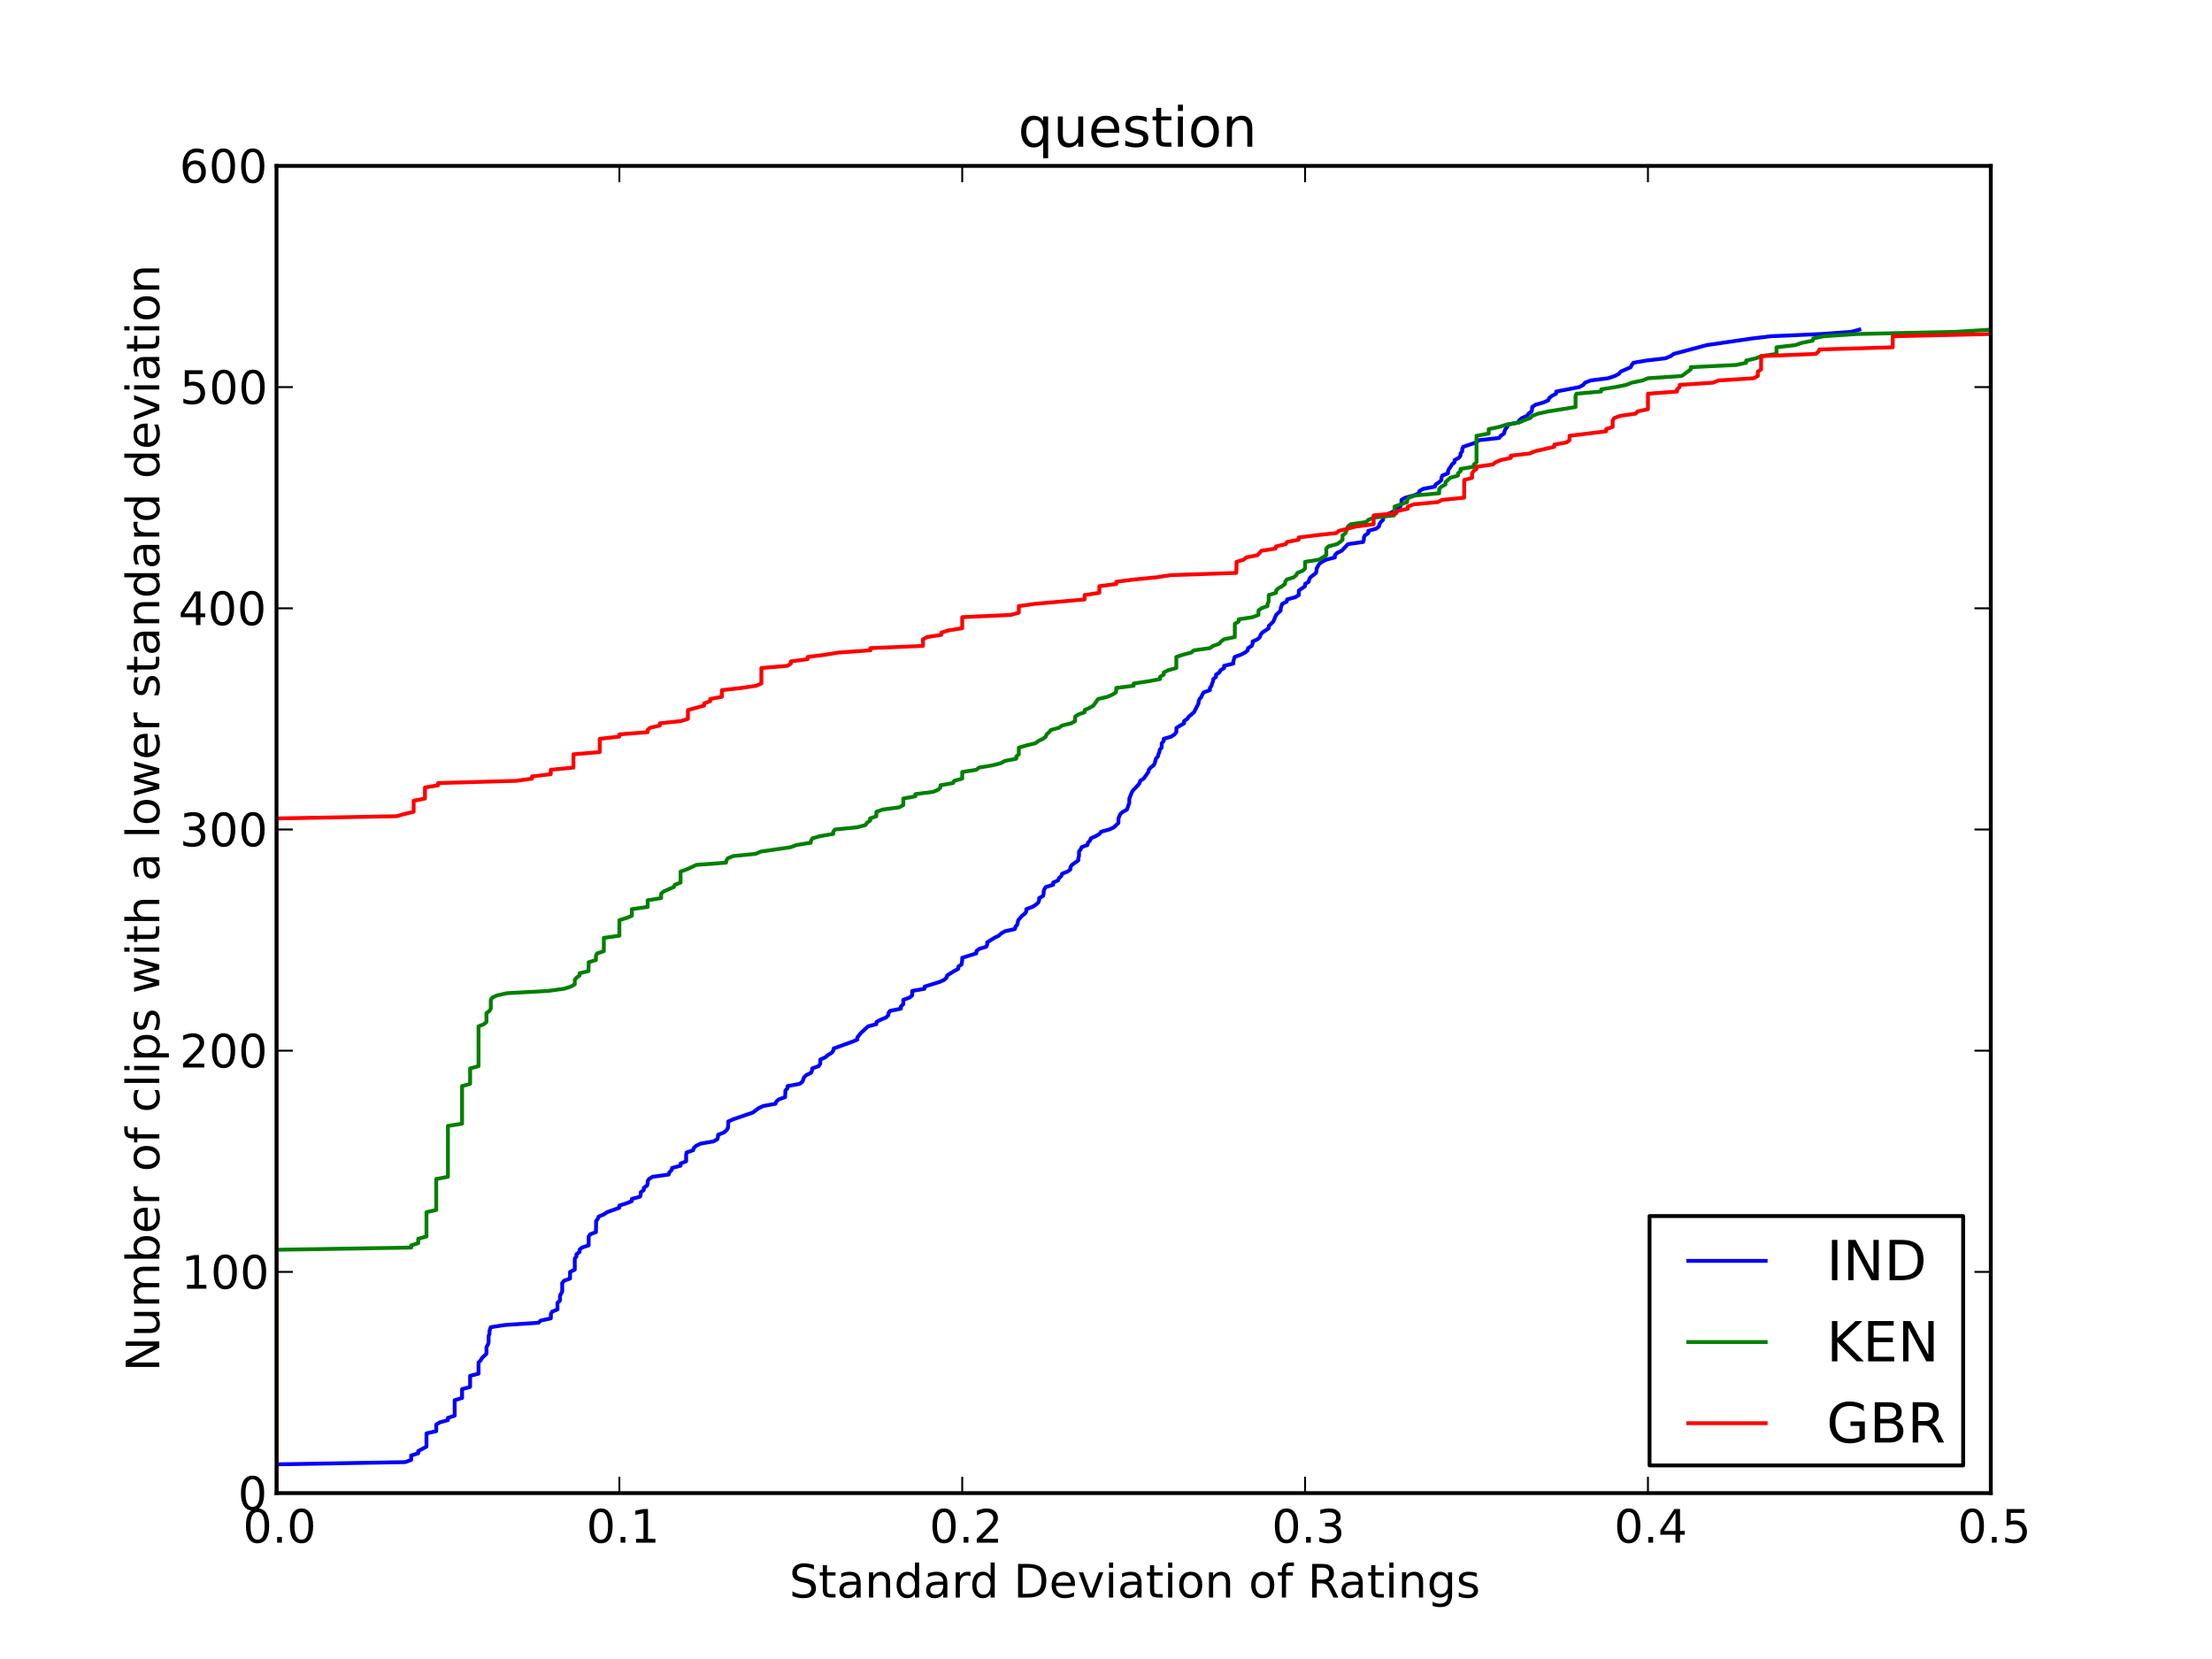 <?xml version="1.0" encoding="utf-8" standalone="no"?>
<!DOCTYPE svg PUBLIC "-//W3C//DTD SVG 1.1//EN"
  "http://www.w3.org/Graphics/SVG/1.1/DTD/svg11.dtd">
<!-- Created with matplotlib (http://matplotlib.sourceforge.net/) -->
<svg height="432pt" version="1.1" viewBox="0 0 576 432" width="576pt" xmlns="http://www.w3.org/2000/svg" xmlns:xlink="http://www.w3.org/1999/xlink">
 <defs>
  <style type="text/css">
*{stroke-linecap:square;stroke-linejoin:round;}
  </style>
 </defs>
 <g id="figure_1">
  <g id="patch_1">
   <path d="
M0 432
L576 432
L576 0
L0 0
z
" style="fill:#ffffff;"/>
  </g>
  <g id="axes_1">
   <g id="patch_2">
    <path d="
M72 388.8
L518.4 388.8
L518.4 43.2
L72 43.2
z
" style="fill:#ffffff;"/>
   </g>
   <g id="line2d_1">
    <path clip-path="url(#p7ff5b81e1d)" d="
M72 388.8
L72 381.312
L105.48 380.736
L107.072 380.16
L107.072 379.008
L108.908 378.432
L108.908 377.856
L111.052 376.704
L111.052 373.248
L113.591 372.672
L113.591 370.944
L114.544 370.368
L116.64 369.792
L116.64 369.216
L118.397 368.64
L118.397 364.608
L120.324 364.032
L120.324 361.728
L122.416 361.152
L122.416 358.272
L124.609 357.696
L124.609 354.816
L125.153 354.24
L125.474 353.664
L126.673 352.512
L126.673 350.784
L127.02 350.208
L127.228 349.632
L127.228 347.904
L127.454 347.328
L127.454 346.752
L127.569 346.176
L127.8 345.6
L131.476 345.024
L140.189 344.448
L140.81 343.872
L143.435 343.296
L143.459 342.144
L143.739 341.568
L145.16 340.992
L145.16 339.264
L145.816 338.688
L145.816 337.536
L146.027 336.96
L146.4 336.384
L146.4 334.08
L146.864 333.504
L148.439 332.928
L148.439 331.2
L149.67 330.624
L149.67 327.744
L150.104 327.168
L150.104 326.592
L150.913 326.016
L150.913 325.44
L151.537 324.864
L153.293 324.288
L153.293 321.984
L153.683 321.408
L155.182 320.832
L155.231 317.952
L155.662 317.376
L155.893 316.8
L157.236 316.224
L158.087 315.648
L161.28 314.496
L161.28 313.92
L163.121 313.344
L164.534 312.768
L164.534 312.192
L166.678 311.616
L166.842 311.04
L166.842 310.464
L167.636 309.888
L167.636 309.312
L168.487 308.736
L168.648 308.16
L168.648 307.584
L169.006 307.008
L169.934 306.432
L174.123 305.856
L174.283 305.28
L174.89 304.704
L175.015 304.128
L177.217 303.552
L177.217 302.976
L178.669 302.4
L178.669 300.672
L178.784 300.096
L180.498 299.52
L180.665 298.944
L181.27 298.368
L182.455 297.792
L185.81 297.216
L186.8 296.64
L186.966 296.064
L186.993 295.488
L188.487 294.912
L189.156 294.336
L189.545 293.76
L189.637 292.608
L189.637 292.032
L190.937 291.456
L195.99 289.728
L197.534 288.576
L198.75 288
L201.925 287.424
L202.147 286.848
L202.813 286.272
L204.437 285.696
L204.505 284.544
L204.518 283.968
L205.056 283.392
L205.091 282.816
L208.225 282.24
L208.962 281.664
L209.377 280.512
L209.991 279.936
L211.19 279.36
L211.453 278.784
L211.498 278.208
L213.164 277.632
L213.577 277.056
L213.605 275.904
L214.918 275.328
L215.54 274.752
L216.564 274.176
L216.973 273.6
L217.08 273.024
L221.83 271.296
L223.247 270.72
L223.247 270.144
L224.177 268.992
L225.425 267.84
L226.045 267.264
L228.207 266.688
L228.24 266.112
L229.338 265.536
L230.698 264.96
L231.311 264.384
L231.349 263.808
L231.771 263.232
L234.586 262.656
L234.586 262.08
L235.214 261.504
L235.214 260.352
L236.844 259.776
L237.53 259.2
L237.53 258.048
L240.723 257.472
L240.783 256.896
L244.529 255.744
L245.848 255.168
L246.483 254.592
L246.623 254.016
L248.455 252.864
L249.532 252.288
L249.532 251.712
L250.405 251.136
L250.56 249.984
L250.56 249.408
L254.242 248.256
L254.242 247.68
L254.953 247.104
L256.834 246.528
L257.068 245.952
L257.068 245.376
L258.928 244.224
L260.079 243.648
L260.712 243.072
L261.684 242.496
L264.291 241.92
L264.4 241.344
L264.894 240.768
L265.154 239.616
L266.117 238.464
L266.901 237.888
L267.259 237.312
L267.259 236.736
L268.844 236.16
L269.721 235.584
L270.384 235.008
L270.594 234.432
L270.594 233.856
L271.636 233.28
L271.763 232.704
L271.763 232.128
L271.948 231.552
L272.328 230.976
L274.238 230.4
L274.238 229.824
L275.512 229.248
L275.753 228.672
L276.389 228.096
L276.566 227.52
L278.031 226.944
L278.749 226.368
L278.749 225.792
L279.121 225.216
L280.784 224.064
L280.784 223.488
L280.969 222.912
L280.969 221.76
L281.4 221.184
L281.644 220.608
L283.164 220.032
L283.298 219.456
L283.843 218.88
L284.04 218.304
L285.338 217.728
L286.304 217.152
L286.739 216.576
L288.846 216
L290.068 215.424
L291.241 214.272
L291.241 213.12
L291.729 211.968
L292.416 211.392
L293.449 210.816
L294.058 209.088
L294.081 207.936
L294.764 206.208
L295.2 205.632
L296.313 204.48
L296.745 203.904
L296.902 203.328
L297.812 202.752
L299.031 201.024
L299.151 200.448
L299.62 199.872
L300.371 199.296
L300.712 198.72
L300.984 197.568
L301.516 196.992
L301.646 196.416
L301.901 195.84
L301.964 195.264
L302.483 194.688
L302.516 193.536
L303.034 192.96
L303.034 192.384
L305.011 191.808
L305.842 191.232
L306.311 190.656
L306.353 189.504
L308.328 188.352
L308.328 187.776
L309.148 187.2
L309.543 186.624
L310.921 185.472
L312.085 183.168
L312.139 182.592
L312.369 182.016
L312.864 181.44
L313.084 180.864
L313.441 180.288
L315.068 179.712
L315.068 179.136
L315.482 178.56
L315.621 177.984
L315.879 177.408
L315.937 176.832
L316.645 176.256
L316.645 175.68
L317.52 175.104
L317.804 174.528
L318.757 173.952
L318.757 173.376
L321.155 172.8
L321.155 172.224
L321.505 171.072
L323.081 170.496
L324.212 169.92
L324.911 169.344
L324.987 168.768
L325.938 168.192
L326.181 167.616
L326.181 167.04
L327.456 166.464
L328.08 165.888
L328.248 165.312
L328.68 164.736
L330.395 163.584
L330.395 163.008
L331.575 161.856
L332.294 160.128
L333.487 158.976
L333.487 158.4
L333.872 157.248
L335.044 156.672
L335.149 156.096
L337.27 155.52
L338.208 154.944
L338.208 153.792
L339.84 152.64
L339.84 152.064
L340.792 151.488
L340.897 150.912
L341.233 150.336
L342.677 149.184
L342.82 148.608
L342.846 148.032
L343.497 146.88
L344.236 146.304
L345.363 145.728
L347.604 145.152
L347.604 144.576
L348.138 144
L349.372 143.424
L351 141.696
L354.984 141.12
L355.154 140.544
L355.154 139.968
L355.429 139.392
L356.302 138.816
L356.302 138.24
L358.343 137.664
L359.081 137.088
L359.193 136.512
L359.553 135.936
L360.15 135.36
L360.15 134.784
L360.683 134.208
L363.136 133.056
L363.802 132.48
L364.64 131.904
L364.913 131.328
L364.937 130.176
L365.945 129.6
L368.108 129.024
L369.523 128.448
L369.6 127.872
L370.621 127.296
L373.641 126.72
L373.848 126.144
L374.75 125.568
L375.334 124.992
L375.334 124.416
L375.585 123.84
L377.039 123.264
L377.063 122.688
L377.311 122.112
L377.755 121.536
L378.053 120.96
L378.759 120.384
L378.759 119.808
L379.862 119.232
L380.32 118.656
L380.32 118.08
L380.758 117.504
L380.758 116.928
L381.006 116.352
L384.415 115.2
L385.074 114.624
L390.381 114.048
L390.793 113.472
L391.653 112.896
L391.769 112.32
L392.006 111.744
L392.487 111.168
L392.506 110.592
L395.352 110.016
L395.605 109.44
L396.302 108.864
L397.665 108.288
L398.016 107.712
L398.826 107.136
L398.958 106.56
L398.958 105.984
L399.81 105.408
L401.822 104.832
L403.164 104.256
L403.392 103.68
L404.076 103.104
L405.189 102.528
L405.246 101.952
L411.235 100.8
L412.28 100.224
L412.742 99.648
L414.189 99.072
L418.731 98.496
L420.471 97.92
L421.571 97.344
L422.017 96.768
L424.634 95.616
L424.91 95.04
L425.328 94.464
L428.649 93.888
L433.625 93.312
L435.058 92.736
L435.825 92.16
L444.465 89.856
L456.322 88.128
L461.162 87.552
L474.38 86.976
L482.107 86.4
L484.165 85.824
L484.165 85.824" style="fill:none;stroke:#0000ff;"/>
   </g>
   <g id="line2d_2">
    <path clip-path="url(#p7ff5b81e1d)" d="
M72 388.8
L72 325.44
L107.072 324.864
L107.072 324.288
L108.908 323.712
L108.908 322.56
L111.052 321.984
L111.052 315.648
L113.591 315.072
L113.591 307.008
L116.64 306.432
L116.64 293.184
L120.324 292.608
L120.324 282.816
L122.416 282.24
L122.416 278.208
L124.609 277.632
L124.609 267.264
L126.028 266.688
L126.673 266.112
L126.673 263.808
L127.454 263.232
L127.8 262.656
L127.8 260.352
L128.185 259.776
L129.411 259.2
L132.051 258.624
L142.582 258.048
L146.864 257.472
L148.69 256.896
L149.67 256.32
L149.67 255.168
L150.104 254.592
L150.913 254.016
L150.913 253.44
L153.239 252.864
L153.293 251.136
L153.293 250.56
L155.182 249.984
L155.182 248.832
L155.514 248.256
L157.236 247.68
L157.236 244.224
L161.28 243.648
L161.28 239.616
L163.121 239.04
L164.534 238.464
L164.534 236.736
L168.648 236.16
L168.648 234.432
L172.164 233.856
L172.164 232.704
L172.831 232.128
L175.456 230.976
L175.715 230.4
L177.217 229.824
L177.217 226.944
L178.862 226.368
L181.345 225.216
L189.051 224.64
L189.156 224.064
L189.545 223.488
L190.937 222.912
L196.773 222.336
L198.051 221.76
L205.92 220.608
L207.41 220.032
L211.107 219.456
L211.19 218.88
L211.569 218.304
L213.577 217.728
L216.973 217.152
L216.973 216.576
L217.432 216
L223.247 215.424
L225.38 214.848
L225.724 214.272
L226.572 213.696
L226.572 213.12
L228.207 212.544
L228.207 211.392
L229.826 210.816
L234.084 210.24
L235.214 209.664
L235.214 207.936
L238.363 207.36
L238.363 206.784
L242.998 206.208
L244.316 205.632
L244.89 205.056
L244.89 204.48
L248.179 203.904
L248.455 203.328
L250.56 202.752
L250.56 201.024
L254.242 200.448
L254.953 199.872
L258.436 199.296
L260.638 198.72
L261.684 198.144
L264.638 197.568
L264.638 196.992
L265.297 196.416
L265.297 194.688
L267.259 194.112
L269.623 193.536
L270.384 192.96
L271.592 192.384
L272.328 191.808
L272.519 191.232
L273.19 190.656
L273.663 190.08
L275.753 189.504
L276.566 188.928
L278.912 188.352
L279.954 187.776
L279.954 186.624
L280.784 186.048
L282.435 185.472
L282.435 184.896
L283.746 184.32
L284.718 183.744
L285.95 182.016
L288.4 181.44
L289.707 180.864
L290.597 180.288
L290.69 179.136
L295.2 178.56
L295.2 177.984
L299.042 177.408
L302.069 176.832
L302.069 176.256
L303.034 175.68
L303.034 175.104
L304.195 174.528
L306.311 173.952
L306.311 171.072
L308.008 170.496
L310.196 169.92
L310.869 169.344
L315.083 168.768
L315.879 168.192
L317.507 167.616
L317.954 167.04
L318.757 166.464
L321.545 165.888
L321.545 162.432
L322.541 161.856
L322.541 161.28
L326.181 160.704
L327.708 160.128
L327.708 158.976
L328.452 158.4
L330.058 157.824
L330.058 157.248
L330.358 156.672
L330.373 154.944
L332.294 154.368
L332.294 153.792
L332.825 153.216
L333.872 152.64
L334.609 152.064
L334.675 151.488
L335.044 150.912
L336.863 150.336
L337.553 149.76
L337.821 149.184
L339.244 148.608
L339.84 148.032
L339.84 146.304
L343.497 145.728
L345.363 144.576
L345.363 142.848
L345.925 142.272
L348.138 141.696
L348.984 141.12
L349.601 140.544
L349.601 139.392
L350.379 138.816
L351 137.088
L351.708 136.512
L355.75 135.936
L356.302 135.36
L357.739 134.784
L363.017 134.208
L363.136 133.632
L363.136 131.904
L366.421 130.752
L366.421 130.176
L366.835 129.6
L368.483 129.024
L374.763 128.448
L374.763 127.296
L375.334 126.72
L376.404 126.144
L376.404 125.568
L377.629 124.416
L379.66 123.84
L379.66 123.264
L380.32 122.688
L380.32 122.112
L383.793 121.536
L383.793 120.96
L384.48 120.384
L384.48 113.472
L387.652 112.896
L387.652 111.744
L390.381 111.168
L392.21 110.592
L395.605 110.016
L396.835 109.44
L398.513 108.864
L398.958 108.288
L400.542 107.712
L403.164 107.136
L410.27 105.984
L410.27 103.104
L410.5 102.528
L416.897 101.952
L416.979 101.376
L420.65 100.8
L423.467 100.224
L424.91 99.648
L427.722 99.072
L429.12 98.496
L437.905 97.92
L440.261 96.192
L440.261 95.616
L452.096 95.04
L454.708 94.464
L454.708 93.888
L457.249 93.312
L458.594 92.736
L462.6 92.16
L462.6 90.432
L467.511 89.856
L469.187 89.28
L472.021 88.704
L472.163 88.128
L474.998 87.552
L483.56 86.976
L509.381 86.4
L518.4 85.824
L518.4 85.824" style="fill:none;stroke:#008000;"/>
   </g>
   <g id="line2d_3">
    <path clip-path="url(#p7ff5b81e1d)" d="
M72 388.8
L72 213.12
L103.241 212.544
L105.273 211.968
L107.712 211.392
L107.712 208.512
L110.659 207.936
L110.659 205.056
L114.087 204.48
L114.087 203.904
L134.483 203.328
L138.545 202.752
L138.545 202.176
L143.424 201.6
L143.424 200.448
L149.319 199.872
L149.319 196.416
L156.174 195.84
L156.174 192.384
L161.28 191.808
L161.28 191.232
L168.648 190.656
L168.648 190.08
L169.291 189.504
L171.818 188.928
L171.818 188.352
L177.26 187.776
L179.136 187.2
L179.136 184.896
L183.352 183.744
L183.352 183.168
L184.931 182.592
L184.931 182.016
L187.978 181.44
L187.978 179.712
L193.105 179.136
L196.966 178.56
L198.261 177.984
L198.261 173.952
L205.091 173.376
L205.92 172.8
L205.92 172.224
L210.312 171.648
L210.312 171.072
L214.848 170.496
L218.362 169.92
L226.637 169.344
L226.637 168.768
L240.348 168.192
L240.348 166.464
L241.397 165.888
L245.12 165.312
L245.12 164.736
L246.952 164.16
L250.56 163.584
L250.56 160.704
L263.137 160.128
L265.297 159.552
L265.297 157.824
L269.406 157.248
L282.435 156.096
L282.435 154.944
L286.272 154.368
L286.272 152.64
L290.69 152.064
L290.69 151.488
L295.2 150.912
L301.075 150.336
L304.909 149.76
L321.932 149.184
L321.984 147.456
L321.984 146.304
L323.877 145.728
L324.522 145.152
L327.464 144.576
L328.437 143.424
L332.137 142.848
L332.294 142.272
L334.833 141.696
L335.149 141.12
L338.182 140.544
L338.182 139.968
L342.616 139.392
L347.983 138.816
L348.624 138.24
L353.173 137.088
L357.696 136.512
L357.696 134.208
L363.587 133.632
L363.872 133.056
L366.609 132.48
L366.609 131.904
L368.108 131.328
L374.397 130.752
L375.494 130.176
L381.275 129.6
L381.275 124.992
L383.33 124.416
L383.33 123.264
L383.682 122.688
L384.48 122.112
L384.48 121.536
L388.703 120.96
L389.415 120.384
L390.793 119.808
L393.408 119.232
L393.408 118.656
L398.33 118.08
L399.698 117.504
L404.727 116.352
L404.727 115.776
L407.959 115.2
L408.696 114.624
L408.696 113.472
L418.241 112.32
L418.241 111.744
L419.934 111.168
L419.934 109.44
L420.332 108.864
L421.905 108.288
L425.917 107.712
L426.431 107.136
L429.12 106.56
L429.12 102.528
L436.712 101.952
L436.712 101.376
L437.394 100.8
L437.394 100.224
L446.077 99.648
L447.481 99.072
L456.63 98.496
L457.734 97.92
L457.734 96.768
L458.594 96.192
L458.594 92.736
L472.866 92.16
L473.484 91.584
L473.76 91.008
L492.87 90.432
L492.87 87.552
L518.4 86.976
L518.4 85.824
L518.4 85.824" style="fill:none;stroke:#ff0000;"/>
   </g>
   <g id="matplotlib.axis_1">
    <g id="xtick_1">
     <g id="line2d_4">
      <defs>
       <path d="
M0 0
L0 -4" id="m0012dd4eef" style="stroke:#000000;stroke-linecap:butt;stroke-width:0.5;"/>
      </defs>
      <g>
       <use style="stroke:#000000;stroke-linecap:butt;stroke-width:0.5;" x="72.0" xlink:href="#m0012dd4eef" y="388.8"/>
      </g>
     </g>
     <g id="line2d_5">
      <defs>
       <path d="
M0 0
L0 4" id="m476344969c" style="stroke:#000000;stroke-linecap:butt;stroke-width:0.5;"/>
      </defs>
      <g>
       <use style="stroke:#000000;stroke-linecap:butt;stroke-width:0.5;" x="72.0" xlink:href="#m476344969c" y="43.2"/>
      </g>
     </g>
     <g id="text_1">
      <!-- 0.0 -->
      <defs>
       <path d="
M31.781 66.406
Q24.172 66.406 20.328 58.906
Q16.5 51.422 16.5 36.375
Q16.5 21.391 20.328 13.891
Q24.172 6.391 31.781 6.391
Q39.453 6.391 43.281 13.891
Q47.125 21.391 47.125 36.375
Q47.125 51.422 43.281 58.906
Q39.453 66.406 31.781 66.406
M31.781 74.219
Q44.047 74.219 50.516 64.516
Q56.984 54.828 56.984 36.375
Q56.984 17.969 50.516 8.266
Q44.047 -1.422 31.781 -1.422
Q19.531 -1.422 13.062 8.266
Q6.594 17.969 6.594 36.375
Q6.594 54.828 13.062 64.516
Q19.531 74.219 31.781 74.219" id="DejaVuSans-30"/>
       <path d="
M10.688 12.406
L21 12.406
L21 0
L10.688 0
z
" id="DejaVuSans-2e"/>
      </defs>
      <g transform="translate(63.252 401.706)scale(0.12 -0.12)">
       <use xlink:href="#DejaVuSans-30"/>
       <use x="63.623" xlink:href="#DejaVuSans-2e"/>
       <use x="95.41" xlink:href="#DejaVuSans-30"/>
      </g>
     </g>
    </g>
    <g id="xtick_2">
     <g id="line2d_6">
      <g>
       <use style="stroke:#000000;stroke-linecap:butt;stroke-width:0.5;" x="161.28" xlink:href="#m0012dd4eef" y="388.8"/>
      </g>
     </g>
     <g id="line2d_7">
      <g>
       <use style="stroke:#000000;stroke-linecap:butt;stroke-width:0.5;" x="161.28" xlink:href="#m476344969c" y="43.2"/>
      </g>
     </g>
     <g id="text_2">
      <!-- 0.1 -->
      <defs>
       <path d="
M12.406 8.297
L28.516 8.297
L28.516 63.922
L10.984 60.406
L10.984 69.391
L28.422 72.906
L38.281 72.906
L38.281 8.297
L54.391 8.297
L54.391 0
L12.406 0
z
" id="DejaVuSans-31"/>
      </defs>
      <g transform="translate(152.688 401.706)scale(0.12 -0.12)">
       <use xlink:href="#DejaVuSans-30"/>
       <use x="63.623" xlink:href="#DejaVuSans-2e"/>
       <use x="95.41" xlink:href="#DejaVuSans-31"/>
      </g>
     </g>
    </g>
    <g id="xtick_3">
     <g id="line2d_8">
      <g>
       <use style="stroke:#000000;stroke-linecap:butt;stroke-width:0.5;" x="250.56" xlink:href="#m0012dd4eef" y="388.8"/>
      </g>
     </g>
     <g id="line2d_9">
      <g>
       <use style="stroke:#000000;stroke-linecap:butt;stroke-width:0.5;" x="250.56" xlink:href="#m476344969c" y="43.2"/>
      </g>
     </g>
     <g id="text_3">
      <!-- 0.2 -->
      <defs>
       <path d="
M19.188 8.297
L53.609 8.297
L53.609 0
L7.328 0
L7.328 8.297
Q12.938 14.109 22.625 23.891
Q32.328 33.688 34.812 36.531
Q39.547 41.844 41.422 45.531
Q43.312 49.219 43.312 52.781
Q43.312 58.594 39.234 62.25
Q35.156 65.922 28.609 65.922
Q23.969 65.922 18.812 64.312
Q13.672 62.703 7.812 59.422
L7.812 69.391
Q13.766 71.781 18.938 73
Q24.125 74.219 28.422 74.219
Q39.75 74.219 46.484 68.547
Q53.219 62.891 53.219 53.422
Q53.219 48.922 51.531 44.891
Q49.859 40.875 45.406 35.406
Q44.188 33.984 37.641 27.219
Q31.109 20.453 19.188 8.297" id="DejaVuSans-32"/>
      </defs>
      <g transform="translate(242.015 401.706)scale(0.12 -0.12)">
       <use xlink:href="#DejaVuSans-30"/>
       <use x="63.623" xlink:href="#DejaVuSans-2e"/>
       <use x="95.41" xlink:href="#DejaVuSans-32"/>
      </g>
     </g>
    </g>
    <g id="xtick_4">
     <g id="line2d_10">
      <g>
       <use style="stroke:#000000;stroke-linecap:butt;stroke-width:0.5;" x="339.84" xlink:href="#m0012dd4eef" y="388.8"/>
      </g>
     </g>
     <g id="line2d_11">
      <g>
       <use style="stroke:#000000;stroke-linecap:butt;stroke-width:0.5;" x="339.84" xlink:href="#m476344969c" y="43.2"/>
      </g>
     </g>
     <g id="text_4">
      <!-- 0.3 -->
      <defs>
       <path d="
M40.578 39.312
Q47.656 37.797 51.625 33
Q55.609 28.219 55.609 21.188
Q55.609 10.406 48.188 4.484
Q40.766 -1.422 27.094 -1.422
Q22.516 -1.422 17.656 -0.516
Q12.797 0.391 7.625 2.203
L7.625 11.719
Q11.719 9.328 16.594 8.109
Q21.484 6.891 26.812 6.891
Q36.078 6.891 40.938 10.547
Q45.797 14.203 45.797 21.188
Q45.797 27.641 41.281 31.266
Q36.766 34.906 28.719 34.906
L20.219 34.906
L20.219 43.016
L29.109 43.016
Q36.375 43.016 40.234 45.922
Q44.094 48.828 44.094 54.297
Q44.094 59.906 40.109 62.906
Q36.141 65.922 28.719 65.922
Q24.656 65.922 20.016 65.031
Q15.375 64.156 9.812 62.312
L9.812 71.094
Q15.438 72.656 20.344 73.438
Q25.25 74.219 29.594 74.219
Q40.828 74.219 47.359 69.109
Q53.906 64.016 53.906 55.328
Q53.906 49.266 50.438 45.094
Q46.969 40.922 40.578 39.312" id="DejaVuSans-33"/>
      </defs>
      <g transform="translate(331.175 401.706)scale(0.12 -0.12)">
       <use xlink:href="#DejaVuSans-30"/>
       <use x="63.623" xlink:href="#DejaVuSans-2e"/>
       <use x="95.41" xlink:href="#DejaVuSans-33"/>
      </g>
     </g>
    </g>
    <g id="xtick_5">
     <g id="line2d_12">
      <g>
       <use style="stroke:#000000;stroke-linecap:butt;stroke-width:0.5;" x="429.12" xlink:href="#m0012dd4eef" y="388.8"/>
      </g>
     </g>
     <g id="line2d_13">
      <g>
       <use style="stroke:#000000;stroke-linecap:butt;stroke-width:0.5;" x="429.12" xlink:href="#m476344969c" y="43.2"/>
      </g>
     </g>
     <g id="text_5">
      <!-- 0.4 -->
      <defs>
       <path d="
M37.797 64.312
L12.891 25.391
L37.797 25.391
z

M35.203 72.906
L47.609 72.906
L47.609 25.391
L58.016 25.391
L58.016 17.188
L47.609 17.188
L47.609 0
L37.797 0
L37.797 17.188
L4.891 17.188
L4.891 26.703
z
" id="DejaVuSans-34"/>
      </defs>
      <g transform="translate(420.31 401.706)scale(0.12 -0.12)">
       <use xlink:href="#DejaVuSans-30"/>
       <use x="63.623" xlink:href="#DejaVuSans-2e"/>
       <use x="95.41" xlink:href="#DejaVuSans-34"/>
      </g>
     </g>
    </g>
    <g id="xtick_6">
     <g id="line2d_14">
      <g>
       <use style="stroke:#000000;stroke-linecap:butt;stroke-width:0.5;" x="518.4" xlink:href="#m0012dd4eef" y="388.8"/>
      </g>
     </g>
     <g id="line2d_15">
      <g>
       <use style="stroke:#000000;stroke-linecap:butt;stroke-width:0.5;" x="518.4" xlink:href="#m476344969c" y="43.2"/>
      </g>
     </g>
     <g id="text_6">
      <!-- 0.5 -->
      <defs>
       <path d="
M10.797 72.906
L49.516 72.906
L49.516 64.594
L19.828 64.594
L19.828 46.734
Q21.969 47.469 24.109 47.828
Q26.266 48.188 28.422 48.188
Q40.625 48.188 47.75 41.5
Q54.891 34.812 54.891 23.391
Q54.891 11.625 47.562 5.094
Q40.234 -1.422 26.906 -1.422
Q22.312 -1.422 17.547 -0.641
Q12.797 0.141 7.719 1.703
L7.719 11.625
Q12.109 9.234 16.797 8.062
Q21.484 6.891 26.703 6.891
Q35.156 6.891 40.078 11.328
Q45.016 15.766 45.016 23.391
Q45.016 31 40.078 35.438
Q35.156 39.891 26.703 39.891
Q22.75 39.891 18.812 39.016
Q14.891 38.141 10.797 36.281
z
" id="DejaVuSans-35"/>
      </defs>
      <g transform="translate(509.778 401.706)scale(0.12 -0.12)">
       <use xlink:href="#DejaVuSans-30"/>
       <use x="63.623" xlink:href="#DejaVuSans-2e"/>
       <use x="95.41" xlink:href="#DejaVuSans-35"/>
      </g>
     </g>
    </g>
    <g id="text_7">
     <!-- Standard Deviation of Ratings -->
     <defs>
      <path d="
M45.406 27.984
Q45.406 37.75 41.375 43.109
Q37.359 48.484 30.078 48.484
Q22.859 48.484 18.828 43.109
Q14.797 37.75 14.797 27.984
Q14.797 18.266 18.828 12.891
Q22.859 7.516 30.078 7.516
Q37.359 7.516 41.375 12.891
Q45.406 18.266 45.406 27.984
M54.391 6.781
Q54.391 -7.172 48.188 -13.984
Q42 -20.797 29.203 -20.797
Q24.469 -20.797 20.266 -20.094
Q16.062 -19.391 12.109 -17.922
L12.109 -9.188
Q16.062 -11.328 19.922 -12.344
Q23.781 -13.375 27.781 -13.375
Q36.625 -13.375 41.016 -8.766
Q45.406 -4.156 45.406 5.172
L45.406 9.625
Q42.625 4.781 38.281 2.391
Q33.938 0 27.875 0
Q17.828 0 11.672 7.656
Q5.516 15.328 5.516 27.984
Q5.516 40.672 11.672 48.328
Q17.828 56 27.875 56
Q33.938 56 38.281 53.609
Q42.625 51.219 45.406 46.391
L45.406 54.688
L54.391 54.688
z
" id="DejaVuSans-67"/>
      <path d="
M56.203 29.594
L56.203 25.203
L14.891 25.203
Q15.484 15.922 20.484 11.062
Q25.484 6.203 34.422 6.203
Q39.594 6.203 44.453 7.469
Q49.312 8.734 54.109 11.281
L54.109 2.781
Q49.266 0.734 44.188 -0.344
Q39.109 -1.422 33.891 -1.422
Q20.797 -1.422 13.156 6.188
Q5.516 13.812 5.516 26.812
Q5.516 40.234 12.766 48.109
Q20.016 56 32.328 56
Q43.359 56 49.781 48.891
Q56.203 41.797 56.203 29.594
M47.219 32.234
Q47.125 39.594 43.094 43.984
Q39.062 48.391 32.422 48.391
Q24.906 48.391 20.391 44.141
Q15.875 39.891 15.188 32.172
z
" id="DejaVuSans-65"/>
      <path d="
M30.609 48.391
Q23.391 48.391 19.188 42.75
Q14.984 37.109 14.984 27.297
Q14.984 17.484 19.156 11.844
Q23.344 6.203 30.609 6.203
Q37.797 6.203 41.984 11.859
Q46.188 17.531 46.188 27.297
Q46.188 37.016 41.984 42.703
Q37.797 48.391 30.609 48.391
M30.609 56
Q42.328 56 49.016 48.375
Q55.719 40.766 55.719 27.297
Q55.719 13.875 49.016 6.219
Q42.328 -1.422 30.609 -1.422
Q18.844 -1.422 12.172 6.219
Q5.516 13.875 5.516 27.297
Q5.516 40.766 12.172 48.375
Q18.844 56 30.609 56" id="DejaVuSans-6f"/>
      <path d="
M54.891 33.016
L54.891 0
L45.906 0
L45.906 32.719
Q45.906 40.484 42.875 44.328
Q39.844 48.188 33.797 48.188
Q26.516 48.188 22.312 43.547
Q18.109 38.922 18.109 30.906
L18.109 0
L9.078 0
L9.078 54.688
L18.109 54.688
L18.109 46.188
Q21.344 51.125 25.703 53.562
Q30.078 56 35.797 56
Q45.219 56 50.047 50.172
Q54.891 44.344 54.891 33.016" id="DejaVuSans-6e"/>
      <path d="
M19.672 64.797
L19.672 8.109
L31.594 8.109
Q46.688 8.109 53.688 14.938
Q60.688 21.781 60.688 36.531
Q60.688 51.172 53.688 57.984
Q46.688 64.797 31.594 64.797
z

M9.812 72.906
L30.078 72.906
Q51.266 72.906 61.172 64.094
Q71.094 55.281 71.094 36.531
Q71.094 17.672 61.125 8.828
Q51.172 0 30.078 0
L9.812 0
z
" id="DejaVuSans-44"/>
      <path d="
M37.109 75.984
L37.109 68.5
L28.516 68.5
Q23.688 68.5 21.797 66.547
Q19.922 64.594 19.922 59.516
L19.922 54.688
L34.719 54.688
L34.719 47.703
L19.922 47.703
L19.922 0
L10.891 0
L10.891 47.703
L2.297 47.703
L2.297 54.688
L10.891 54.688
L10.891 58.5
Q10.891 67.625 15.141 71.797
Q19.391 75.984 28.609 75.984
z
" id="DejaVuSans-66"/>
      <path id="DejaVuSans-20"/>
      <path d="
M2.984 54.688
L12.5 54.688
L29.594 8.797
L46.688 54.688
L56.203 54.688
L35.688 0
L23.484 0
z
" id="DejaVuSans-76"/>
      <path d="
M9.422 54.688
L18.406 54.688
L18.406 0
L9.422 0
z

M9.422 75.984
L18.406 75.984
L18.406 64.594
L9.422 64.594
z
" id="DejaVuSans-69"/>
      <path d="
M53.516 70.516
L53.516 60.891
Q47.906 63.578 42.922 64.891
Q37.938 66.219 33.297 66.219
Q25.25 66.219 20.875 63.094
Q16.5 59.969 16.5 54.203
Q16.5 49.359 19.406 46.891
Q22.312 44.438 30.422 42.922
L36.375 41.703
Q47.406 39.594 52.656 34.297
Q57.906 29 57.906 20.125
Q57.906 9.516 50.797 4.047
Q43.703 -1.422 29.984 -1.422
Q24.812 -1.422 18.969 -0.25
Q13.141 0.922 6.891 3.219
L6.891 13.375
Q12.891 10.016 18.656 8.297
Q24.422 6.594 29.984 6.594
Q38.422 6.594 43.016 9.906
Q47.609 13.234 47.609 19.391
Q47.609 24.75 44.312 27.781
Q41.016 30.812 33.5 32.328
L27.484 33.5
Q16.453 35.688 11.516 40.375
Q6.594 45.062 6.594 53.422
Q6.594 63.094 13.406 68.656
Q20.219 74.219 32.172 74.219
Q37.312 74.219 42.625 73.281
Q47.953 72.359 53.516 70.516" id="DejaVuSans-53"/>
      <path d="
M18.312 70.219
L18.312 54.688
L36.812 54.688
L36.812 47.703
L18.312 47.703
L18.312 18.016
Q18.312 11.328 20.141 9.422
Q21.969 7.516 27.594 7.516
L36.812 7.516
L36.812 0
L27.594 0
Q17.188 0 13.234 3.875
Q9.281 7.766 9.281 18.016
L9.281 47.703
L2.688 47.703
L2.688 54.688
L9.281 54.688
L9.281 70.219
z
" id="DejaVuSans-74"/>
      <path d="
M45.406 46.391
L45.406 75.984
L54.391 75.984
L54.391 0
L45.406 0
L45.406 8.203
Q42.578 3.328 38.25 0.953
Q33.938 -1.422 27.875 -1.422
Q17.969 -1.422 11.734 6.484
Q5.516 14.406 5.516 27.297
Q5.516 40.188 11.734 48.094
Q17.969 56 27.875 56
Q33.938 56 38.25 53.625
Q42.578 51.266 45.406 46.391
M14.797 27.297
Q14.797 17.391 18.875 11.75
Q22.953 6.109 30.078 6.109
Q37.203 6.109 41.297 11.75
Q45.406 17.391 45.406 27.297
Q45.406 37.203 41.297 42.844
Q37.203 48.484 30.078 48.484
Q22.953 48.484 18.875 42.844
Q14.797 37.203 14.797 27.297" id="DejaVuSans-64"/>
      <path d="
M34.281 27.484
Q23.391 27.484 19.188 25
Q14.984 22.516 14.984 16.5
Q14.984 11.719 18.141 8.906
Q21.297 6.109 26.703 6.109
Q34.188 6.109 38.703 11.406
Q43.219 16.703 43.219 25.484
L43.219 27.484
z

M52.203 31.203
L52.203 0
L43.219 0
L43.219 8.297
Q40.141 3.328 35.547 0.953
Q30.953 -1.422 24.312 -1.422
Q15.922 -1.422 10.953 3.297
Q6 8.016 6 15.922
Q6 25.141 12.172 29.828
Q18.359 34.516 30.609 34.516
L43.219 34.516
L43.219 35.406
Q43.219 41.609 39.141 45
Q35.062 48.391 27.688 48.391
Q23 48.391 18.547 47.266
Q14.109 46.141 10.016 43.891
L10.016 52.203
Q14.938 54.109 19.578 55.047
Q24.219 56 28.609 56
Q40.484 56 46.344 49.844
Q52.203 43.703 52.203 31.203" id="DejaVuSans-61"/>
      <path d="
M44.391 34.188
Q47.562 33.109 50.562 29.594
Q53.562 26.078 56.594 19.922
L66.609 0
L56 0
L46.688 18.703
Q43.062 26.031 39.672 28.422
Q36.281 30.812 30.422 30.812
L19.672 30.812
L19.672 0
L9.812 0
L9.812 72.906
L32.078 72.906
Q44.578 72.906 50.734 67.672
Q56.891 62.453 56.891 51.906
Q56.891 45.016 53.688 40.469
Q50.484 35.938 44.391 34.188
M19.672 64.797
L19.672 38.922
L32.078 38.922
Q39.203 38.922 42.844 42.219
Q46.484 45.516 46.484 51.906
Q46.484 58.297 42.844 61.547
Q39.203 64.797 32.078 64.797
z
" id="DejaVuSans-52"/>
      <path d="
M44.281 53.078
L44.281 44.578
Q40.484 46.531 36.375 47.5
Q32.281 48.484 27.875 48.484
Q21.188 48.484 17.844 46.438
Q14.5 44.391 14.5 40.281
Q14.5 37.156 16.891 35.375
Q19.281 33.594 26.516 31.984
L29.594 31.297
Q39.156 29.25 43.188 25.516
Q47.219 21.781 47.219 15.094
Q47.219 7.469 41.188 3.016
Q35.156 -1.422 24.609 -1.422
Q20.219 -1.422 15.453 -0.562
Q10.688 0.297 5.422 2
L5.422 11.281
Q10.406 8.688 15.234 7.391
Q20.062 6.109 24.812 6.109
Q31.156 6.109 34.562 8.281
Q37.984 10.453 37.984 14.406
Q37.984 18.062 35.516 20.016
Q33.062 21.969 24.703 23.781
L21.578 24.516
Q13.234 26.266 9.516 29.906
Q5.812 33.547 5.812 39.891
Q5.812 47.609 11.281 51.797
Q16.75 56 26.812 56
Q31.781 56 36.172 55.266
Q40.578 54.547 44.281 53.078" id="DejaVuSans-73"/>
      <path d="
M41.109 46.297
Q39.594 47.172 37.812 47.578
Q36.031 48 33.891 48
Q26.266 48 22.188 43.047
Q18.109 38.094 18.109 28.812
L18.109 0
L9.078 0
L9.078 54.688
L18.109 54.688
L18.109 46.188
Q20.953 51.172 25.484 53.578
Q30.031 56 36.531 56
Q37.453 56 38.578 55.875
Q39.703 55.766 41.062 55.516
z
" id="DejaVuSans-72"/>
     </defs>
     <g transform="translate(205.524 415.995)scale(0.12 -0.12)">
      <use xlink:href="#DejaVuSans-53"/>
      <use x="63.477" xlink:href="#DejaVuSans-74"/>
      <use x="102.686" xlink:href="#DejaVuSans-61"/>
      <use x="163.965" xlink:href="#DejaVuSans-6e"/>
      <use x="227.344" xlink:href="#DejaVuSans-64"/>
      <use x="290.82" xlink:href="#DejaVuSans-61"/>
      <use x="352.1" xlink:href="#DejaVuSans-72"/>
      <use x="391.463" xlink:href="#DejaVuSans-64"/>
      <use x="454.939" xlink:href="#DejaVuSans-20"/>
      <use x="486.727" xlink:href="#DejaVuSans-44"/>
      <use x="563.729" xlink:href="#DejaVuSans-65"/>
      <use x="625.252" xlink:href="#DejaVuSans-76"/>
      <use x="684.432" xlink:href="#DejaVuSans-69"/>
      <use x="712.215" xlink:href="#DejaVuSans-61"/>
      <use x="773.494" xlink:href="#DejaVuSans-74"/>
      <use x="812.703" xlink:href="#DejaVuSans-69"/>
      <use x="840.486" xlink:href="#DejaVuSans-6f"/>
      <use x="901.668" xlink:href="#DejaVuSans-6e"/>
      <use x="965.047" xlink:href="#DejaVuSans-20"/>
      <use x="996.834" xlink:href="#DejaVuSans-6f"/>
      <use x="1058.016" xlink:href="#DejaVuSans-66"/>
      <use x="1093.221" xlink:href="#DejaVuSans-20"/>
      <use x="1125.008" xlink:href="#DejaVuSans-52"/>
      <use x="1192.24" xlink:href="#DejaVuSans-61"/>
      <use x="1253.52" xlink:href="#DejaVuSans-74"/>
      <use x="1292.729" xlink:href="#DejaVuSans-69"/>
      <use x="1320.512" xlink:href="#DejaVuSans-6e"/>
      <use x="1383.891" xlink:href="#DejaVuSans-67"/>
      <use x="1447.367" xlink:href="#DejaVuSans-73"/>
     </g>
    </g>
   </g>
   <g id="matplotlib.axis_2">
    <g id="ytick_1">
     <g id="line2d_16">
      <defs>
       <path d="
M0 0
L4 0" id="me8a85f7bf6" style="stroke:#000000;stroke-linecap:butt;stroke-width:0.5;"/>
      </defs>
      <g>
       <use style="stroke:#000000;stroke-linecap:butt;stroke-width:0.5;" x="72.0" xlink:href="#me8a85f7bf6" y="388.8"/>
      </g>
     </g>
     <g id="line2d_17">
      <defs>
       <path d="
M0 0
L-4 0" id="m1a32005dea" style="stroke:#000000;stroke-linecap:butt;stroke-width:0.5;"/>
      </defs>
      <g>
       <use style="stroke:#000000;stroke-linecap:butt;stroke-width:0.5;" x="518.4" xlink:href="#m1a32005dea" y="388.8"/>
      </g>
     </g>
     <g id="text_8">
      <!-- 0 -->
      <g transform="translate(61.953 393.168)scale(0.12 -0.12)">
       <use xlink:href="#DejaVuSans-30"/>
      </g>
     </g>
    </g>
    <g id="ytick_2">
     <g id="line2d_18">
      <g>
       <use style="stroke:#000000;stroke-linecap:butt;stroke-width:0.5;" x="72.0" xlink:href="#me8a85f7bf6" y="331.2"/>
      </g>
     </g>
     <g id="line2d_19">
      <g>
       <use style="stroke:#000000;stroke-linecap:butt;stroke-width:0.5;" x="518.4" xlink:href="#m1a32005dea" y="331.2"/>
      </g>
     </g>
     <g id="text_9">
      <!-- 100 -->
      <g transform="translate(47.21 335.568)scale(0.12 -0.12)">
       <use xlink:href="#DejaVuSans-31"/>
       <use x="63.623" xlink:href="#DejaVuSans-30"/>
       <use x="127.246" xlink:href="#DejaVuSans-30"/>
      </g>
     </g>
    </g>
    <g id="ytick_3">
     <g id="line2d_20">
      <g>
       <use style="stroke:#000000;stroke-linecap:butt;stroke-width:0.5;" x="72.0" xlink:href="#me8a85f7bf6" y="273.6"/>
      </g>
     </g>
     <g id="line2d_21">
      <g>
       <use style="stroke:#000000;stroke-linecap:butt;stroke-width:0.5;" x="518.4" xlink:href="#m1a32005dea" y="273.6"/>
      </g>
     </g>
     <g id="text_10">
      <!-- 200 -->
      <g transform="translate(46.771 277.968)scale(0.12 -0.12)">
       <use xlink:href="#DejaVuSans-32"/>
       <use x="63.623" xlink:href="#DejaVuSans-30"/>
       <use x="127.246" xlink:href="#DejaVuSans-30"/>
      </g>
     </g>
    </g>
    <g id="ytick_4">
     <g id="line2d_22">
      <g>
       <use style="stroke:#000000;stroke-linecap:butt;stroke-width:0.5;" x="72.0" xlink:href="#me8a85f7bf6" y="216.0"/>
      </g>
     </g>
     <g id="line2d_23">
      <g>
       <use style="stroke:#000000;stroke-linecap:butt;stroke-width:0.5;" x="518.4" xlink:href="#m1a32005dea" y="216.0"/>
      </g>
     </g>
     <g id="text_11">
      <!-- 300 -->
      <g transform="translate(46.807 220.368)scale(0.12 -0.12)">
       <use xlink:href="#DejaVuSans-33"/>
       <use x="63.623" xlink:href="#DejaVuSans-30"/>
       <use x="127.246" xlink:href="#DejaVuSans-30"/>
      </g>
     </g>
    </g>
    <g id="ytick_5">
     <g id="line2d_24">
      <g>
       <use style="stroke:#000000;stroke-linecap:butt;stroke-width:0.5;" x="72.0" xlink:href="#me8a85f7bf6" y="158.4"/>
      </g>
     </g>
     <g id="line2d_25">
      <g>
       <use style="stroke:#000000;stroke-linecap:butt;stroke-width:0.5;" x="518.4" xlink:href="#m1a32005dea" y="158.4"/>
      </g>
     </g>
     <g id="text_12">
      <!-- 400 -->
      <g transform="translate(46.479 162.768)scale(0.12 -0.12)">
       <use xlink:href="#DejaVuSans-34"/>
       <use x="63.623" xlink:href="#DejaVuSans-30"/>
       <use x="127.246" xlink:href="#DejaVuSans-30"/>
      </g>
     </g>
    </g>
    <g id="ytick_6">
     <g id="line2d_26">
      <g>
       <use style="stroke:#000000;stroke-linecap:butt;stroke-width:0.5;" x="72.0" xlink:href="#me8a85f7bf6" y="100.8"/>
      </g>
     </g>
     <g id="line2d_27">
      <g>
       <use style="stroke:#000000;stroke-linecap:butt;stroke-width:0.5;" x="518.4" xlink:href="#m1a32005dea" y="100.8"/>
      </g>
     </g>
     <g id="text_13">
      <!-- 500 -->
      <g transform="translate(46.818 105.168)scale(0.12 -0.12)">
       <use xlink:href="#DejaVuSans-35"/>
       <use x="63.623" xlink:href="#DejaVuSans-30"/>
       <use x="127.246" xlink:href="#DejaVuSans-30"/>
      </g>
     </g>
    </g>
    <g id="ytick_7">
     <g id="line2d_28">
      <g>
       <use style="stroke:#000000;stroke-linecap:butt;stroke-width:0.5;" x="72.0" xlink:href="#me8a85f7bf6" y="43.2"/>
      </g>
     </g>
     <g id="line2d_29">
      <g>
       <use style="stroke:#000000;stroke-linecap:butt;stroke-width:0.5;" x="518.4" xlink:href="#m1a32005dea" y="43.2"/>
      </g>
     </g>
     <g id="text_14">
      <!-- 600 -->
      <defs>
       <path d="
M33.016 40.375
Q26.375 40.375 22.484 35.828
Q18.609 31.297 18.609 23.391
Q18.609 15.531 22.484 10.953
Q26.375 6.391 33.016 6.391
Q39.656 6.391 43.531 10.953
Q47.406 15.531 47.406 23.391
Q47.406 31.297 43.531 35.828
Q39.656 40.375 33.016 40.375
M52.594 71.297
L52.594 62.312
Q48.875 64.062 45.094 64.984
Q41.312 65.922 37.594 65.922
Q27.828 65.922 22.672 59.328
Q17.531 52.734 16.797 39.406
Q19.672 43.656 24.016 45.922
Q28.375 48.188 33.594 48.188
Q44.578 48.188 50.953 41.516
Q57.328 34.859 57.328 23.391
Q57.328 12.156 50.688 5.359
Q44.047 -1.422 33.016 -1.422
Q20.359 -1.422 13.672 8.266
Q6.984 17.969 6.984 36.375
Q6.984 53.656 15.188 63.938
Q23.391 74.219 37.203 74.219
Q40.922 74.219 44.703 73.484
Q48.484 72.75 52.594 71.297" id="DejaVuSans-36"/>
      </defs>
      <g transform="translate(46.73 47.568)scale(0.12 -0.12)">
       <use xlink:href="#DejaVuSans-36"/>
       <use x="63.623" xlink:href="#DejaVuSans-30"/>
       <use x="127.246" xlink:href="#DejaVuSans-30"/>
      </g>
     </g>
    </g>
    <g id="text_15">
     <!-- Number of clips with a lower standard deviation -->
     <defs>
      <path d="
M9.812 72.906
L23.094 72.906
L55.422 11.922
L55.422 72.906
L64.984 72.906
L64.984 0
L51.703 0
L19.391 60.984
L19.391 0
L9.812 0
z
" id="DejaVuSans-4e"/>
      <path d="
M52 44.188
Q55.375 50.25 60.062 53.125
Q64.75 56 71.094 56
Q79.641 56 84.281 50.016
Q88.922 44.047 88.922 33.016
L88.922 0
L79.891 0
L79.891 32.719
Q79.891 40.578 77.094 44.375
Q74.312 48.188 68.609 48.188
Q61.625 48.188 57.562 43.547
Q53.516 38.922 53.516 30.906
L53.516 0
L44.484 0
L44.484 32.719
Q44.484 40.625 41.703 44.406
Q38.922 48.188 33.109 48.188
Q26.219 48.188 22.156 43.531
Q18.109 38.875 18.109 30.906
L18.109 0
L9.078 0
L9.078 54.688
L18.109 54.688
L18.109 46.188
Q21.188 51.219 25.484 53.609
Q29.781 56 35.688 56
Q41.656 56 45.828 52.969
Q50 49.953 52 44.188" id="DejaVuSans-6d"/>
      <path d="
M9.422 75.984
L18.406 75.984
L18.406 0
L9.422 0
z
" id="DejaVuSans-6c"/>
      <path d="
M18.109 8.203
L18.109 -20.797
L9.078 -20.797
L9.078 54.688
L18.109 54.688
L18.109 46.391
Q20.953 51.266 25.266 53.625
Q29.594 56 35.594 56
Q45.562 56 51.781 48.094
Q58.016 40.188 58.016 27.297
Q58.016 14.406 51.781 6.484
Q45.562 -1.422 35.594 -1.422
Q29.594 -1.422 25.266 0.953
Q20.953 3.328 18.109 8.203
M48.688 27.297
Q48.688 37.203 44.609 42.844
Q40.531 48.484 33.406 48.484
Q26.266 48.484 22.188 42.844
Q18.109 37.203 18.109 27.297
Q18.109 17.391 22.188 11.75
Q26.266 6.109 33.406 6.109
Q40.531 6.109 44.609 11.75
Q48.688 17.391 48.688 27.297" id="DejaVuSans-70"/>
      <path d="
M54.891 33.016
L54.891 0
L45.906 0
L45.906 32.719
Q45.906 40.484 42.875 44.328
Q39.844 48.188 33.797 48.188
Q26.516 48.188 22.312 43.547
Q18.109 38.922 18.109 30.906
L18.109 0
L9.078 0
L9.078 75.984
L18.109 75.984
L18.109 46.188
Q21.344 51.125 25.703 53.562
Q30.078 56 35.797 56
Q45.219 56 50.047 50.172
Q54.891 44.344 54.891 33.016" id="DejaVuSans-68"/>
      <path d="
M8.5 21.578
L8.5 54.688
L17.484 54.688
L17.484 21.922
Q17.484 14.156 20.5 10.266
Q23.531 6.391 29.594 6.391
Q36.859 6.391 41.078 11.031
Q45.312 15.672 45.312 23.688
L45.312 54.688
L54.297 54.688
L54.297 0
L45.312 0
L45.312 8.406
Q42.047 3.422 37.719 1
Q33.406 -1.422 27.688 -1.422
Q18.266 -1.422 13.375 4.438
Q8.5 10.297 8.5 21.578
M31.109 56
z
" id="DejaVuSans-75"/>
      <path d="
M4.203 54.688
L13.188 54.688
L24.422 12.016
L35.594 54.688
L46.188 54.688
L57.422 12.016
L68.609 54.688
L77.594 54.688
L63.281 0
L52.688 0
L40.922 44.828
L29.109 0
L18.5 0
z
" id="DejaVuSans-77"/>
      <path d="
M48.688 27.297
Q48.688 37.203 44.609 42.844
Q40.531 48.484 33.406 48.484
Q26.266 48.484 22.188 42.844
Q18.109 37.203 18.109 27.297
Q18.109 17.391 22.188 11.75
Q26.266 6.109 33.406 6.109
Q40.531 6.109 44.609 11.75
Q48.688 17.391 48.688 27.297
M18.109 46.391
Q20.953 51.266 25.266 53.625
Q29.594 56 35.594 56
Q45.562 56 51.781 48.094
Q58.016 40.188 58.016 27.297
Q58.016 14.406 51.781 6.484
Q45.562 -1.422 35.594 -1.422
Q29.594 -1.422 25.266 0.953
Q20.953 3.328 18.109 8.203
L18.109 0
L9.078 0
L9.078 75.984
L18.109 75.984
z
" id="DejaVuSans-62"/>
      <path d="
M48.781 52.594
L48.781 44.188
Q44.969 46.297 41.141 47.344
Q37.312 48.391 33.406 48.391
Q24.656 48.391 19.812 42.844
Q14.984 37.312 14.984 27.297
Q14.984 17.281 19.812 11.734
Q24.656 6.203 33.406 6.203
Q37.312 6.203 41.141 7.25
Q44.969 8.297 48.781 10.406
L48.781 2.094
Q45.016 0.344 40.984 -0.531
Q36.969 -1.422 32.422 -1.422
Q20.062 -1.422 12.781 6.344
Q5.516 14.109 5.516 27.297
Q5.516 40.672 12.859 48.328
Q20.219 56 33.016 56
Q37.156 56 41.109 55.141
Q45.062 54.297 48.781 52.594" id="DejaVuSans-63"/>
     </defs>
     <g transform="translate(41.479 357.109)rotate(-90.0)scale(0.12 -0.12)">
      <use xlink:href="#DejaVuSans-4e"/>
      <use x="74.805" xlink:href="#DejaVuSans-75"/>
      <use x="138.184" xlink:href="#DejaVuSans-6d"/>
      <use x="235.596" xlink:href="#DejaVuSans-62"/>
      <use x="299.072" xlink:href="#DejaVuSans-65"/>
      <use x="360.596" xlink:href="#DejaVuSans-72"/>
      <use x="401.709" xlink:href="#DejaVuSans-20"/>
      <use x="433.496" xlink:href="#DejaVuSans-6f"/>
      <use x="494.678" xlink:href="#DejaVuSans-66"/>
      <use x="529.883" xlink:href="#DejaVuSans-20"/>
      <use x="561.67" xlink:href="#DejaVuSans-63"/>
      <use x="616.65" xlink:href="#DejaVuSans-6c"/>
      <use x="644.434" xlink:href="#DejaVuSans-69"/>
      <use x="672.217" xlink:href="#DejaVuSans-70"/>
      <use x="735.693" xlink:href="#DejaVuSans-73"/>
      <use x="787.793" xlink:href="#DejaVuSans-20"/>
      <use x="819.58" xlink:href="#DejaVuSans-77"/>
      <use x="901.367" xlink:href="#DejaVuSans-69"/>
      <use x="929.15" xlink:href="#DejaVuSans-74"/>
      <use x="968.359" xlink:href="#DejaVuSans-68"/>
      <use x="1031.738" xlink:href="#DejaVuSans-20"/>
      <use x="1063.525" xlink:href="#DejaVuSans-61"/>
      <use x="1124.805" xlink:href="#DejaVuSans-20"/>
      <use x="1156.592" xlink:href="#DejaVuSans-6c"/>
      <use x="1184.375" xlink:href="#DejaVuSans-6f"/>
      <use x="1245.557" xlink:href="#DejaVuSans-77"/>
      <use x="1327.344" xlink:href="#DejaVuSans-65"/>
      <use x="1388.867" xlink:href="#DejaVuSans-72"/>
      <use x="1429.98" xlink:href="#DejaVuSans-20"/>
      <use x="1461.768" xlink:href="#DejaVuSans-73"/>
      <use x="1513.867" xlink:href="#DejaVuSans-74"/>
      <use x="1553.076" xlink:href="#DejaVuSans-61"/>
      <use x="1614.355" xlink:href="#DejaVuSans-6e"/>
      <use x="1677.734" xlink:href="#DejaVuSans-64"/>
      <use x="1741.211" xlink:href="#DejaVuSans-61"/>
      <use x="1802.49" xlink:href="#DejaVuSans-72"/>
      <use x="1841.854" xlink:href="#DejaVuSans-64"/>
      <use x="1905.33" xlink:href="#DejaVuSans-20"/>
      <use x="1937.117" xlink:href="#DejaVuSans-64"/>
      <use x="2000.594" xlink:href="#DejaVuSans-65"/>
      <use x="2062.117" xlink:href="#DejaVuSans-76"/>
      <use x="2121.297" xlink:href="#DejaVuSans-69"/>
      <use x="2149.08" xlink:href="#DejaVuSans-61"/>
      <use x="2210.359" xlink:href="#DejaVuSans-74"/>
      <use x="2249.568" xlink:href="#DejaVuSans-69"/>
      <use x="2277.352" xlink:href="#DejaVuSans-6f"/>
      <use x="2338.533" xlink:href="#DejaVuSans-6e"/>
     </g>
    </g>
   </g>
   <g id="patch_3">
    <path d="
M72 43.2
L518.4 43.2" style="fill:none;stroke:#000000;"/>
   </g>
   <g id="patch_4">
    <path d="
M518.4 388.8
L518.4 43.2" style="fill:none;stroke:#000000;"/>
   </g>
   <g id="patch_5">
    <path d="
M72 388.8
L518.4 388.8" style="fill:none;stroke:#000000;"/>
   </g>
   <g id="patch_6">
    <path d="
M72 388.8
L72 43.2" style="fill:none;stroke:#000000;"/>
   </g>
   <g id="text_16">
    <!-- question -->
    <defs>
     <path d="
M14.797 27.297
Q14.797 17.391 18.875 11.75
Q22.953 6.109 30.078 6.109
Q37.203 6.109 41.297 11.75
Q45.406 17.391 45.406 27.297
Q45.406 37.203 41.297 42.844
Q37.203 48.484 30.078 48.484
Q22.953 48.484 18.875 42.844
Q14.797 37.203 14.797 27.297
M45.406 8.203
Q42.578 3.328 38.25 0.953
Q33.938 -1.422 27.875 -1.422
Q17.969 -1.422 11.734 6.484
Q5.516 14.406 5.516 27.297
Q5.516 40.188 11.734 48.094
Q17.969 56 27.875 56
Q33.938 56 38.25 53.625
Q42.578 51.266 45.406 46.391
L45.406 54.688
L54.391 54.688
L54.391 -20.797
L45.406 -20.797
z
" id="DejaVuSans-71"/>
    </defs>
    <g transform="translate(265.102 38.2)scale(0.144 -0.144)">
     <use xlink:href="#DejaVuSans-71"/>
     <use x="63.477" xlink:href="#DejaVuSans-75"/>
     <use x="126.855" xlink:href="#DejaVuSans-65"/>
     <use x="188.379" xlink:href="#DejaVuSans-73"/>
     <use x="240.479" xlink:href="#DejaVuSans-74"/>
     <use x="279.688" xlink:href="#DejaVuSans-69"/>
     <use x="307.471" xlink:href="#DejaVuSans-6f"/>
     <use x="368.652" xlink:href="#DejaVuSans-6e"/>
    </g>
   </g>
   <g id="legend_1">
    <g id="patch_7">
     <path d="
M429.538 381.6
L511.2 381.6
L511.2 316.661
L429.538 316.661
L429.538 381.6
z
" style="fill:#ffffff;stroke:#000000;"/>
    </g>
    <g id="line2d_30">
     <path d="
M439.618 328.322
L459.779 328.322" style="fill:none;stroke:#0000ff;"/>
    </g>
    <g id="line2d_31"/>
    <g id="text_17">
     <!-- IND -->
     <defs>
      <path d="
M9.812 72.906
L19.672 72.906
L19.672 0
L9.812 0
z
" id="DejaVuSans-49"/>
     </defs>
     <g transform="translate(475.618 333.362)scale(0.144 -0.144)">
      <use xlink:href="#DejaVuSans-49"/>
      <use x="29.492" xlink:href="#DejaVuSans-4e"/>
      <use x="104.297" xlink:href="#DejaVuSans-44"/>
     </g>
    </g>
    <g id="line2d_32">
     <path d="
M439.618 349.459
L459.779 349.459" style="fill:none;stroke:#008000;"/>
    </g>
    <g id="line2d_33"/>
    <g id="text_18">
     <!-- KEN -->
     <defs>
      <path d="
M9.812 72.906
L55.906 72.906
L55.906 64.594
L19.672 64.594
L19.672 43.016
L54.391 43.016
L54.391 34.719
L19.672 34.719
L19.672 8.297
L56.781 8.297
L56.781 0
L9.812 0
z
" id="DejaVuSans-45"/>
      <path d="
M9.812 72.906
L19.672 72.906
L19.672 42.094
L52.391 72.906
L65.094 72.906
L28.906 38.922
L67.672 0
L54.688 0
L19.672 35.109
L19.672 0
L9.812 0
z
" id="DejaVuSans-4b"/>
     </defs>
     <g transform="translate(475.618 354.499)scale(0.144 -0.144)">
      <use xlink:href="#DejaVuSans-4b"/>
      <use x="65.576" xlink:href="#DejaVuSans-45"/>
      <use x="128.76" xlink:href="#DejaVuSans-4e"/>
     </g>
    </g>
    <g id="line2d_34">
     <path d="
M439.618 370.595
L459.779 370.595" style="fill:none;stroke:#ff0000;"/>
    </g>
    <g id="line2d_35"/>
    <g id="text_19">
     <!-- GBR -->
     <defs>
      <path d="
M59.516 10.406
L59.516 29.984
L43.406 29.984
L43.406 38.094
L69.281 38.094
L69.281 6.781
Q63.578 2.734 56.688 0.656
Q49.812 -1.422 42 -1.422
Q24.906 -1.422 15.25 8.562
Q5.609 18.562 5.609 36.375
Q5.609 54.25 15.25 64.234
Q24.906 74.219 42 74.219
Q49.125 74.219 55.547 72.453
Q61.969 70.703 67.391 67.281
L67.391 56.781
Q61.922 61.422 55.766 63.766
Q49.609 66.109 42.828 66.109
Q29.438 66.109 22.719 58.641
Q16.016 51.172 16.016 36.375
Q16.016 21.625 22.719 14.156
Q29.438 6.688 42.828 6.688
Q48.047 6.688 52.141 7.594
Q56.25 8.5 59.516 10.406" id="DejaVuSans-47"/>
      <path d="
M19.672 34.812
L19.672 8.109
L35.5 8.109
Q43.453 8.109 47.281 11.406
Q51.125 14.703 51.125 21.484
Q51.125 28.328 47.281 31.562
Q43.453 34.812 35.5 34.812
z

M19.672 64.797
L19.672 42.828
L34.281 42.828
Q41.5 42.828 45.031 45.531
Q48.578 48.25 48.578 53.812
Q48.578 59.328 45.031 62.062
Q41.5 64.797 34.281 64.797
z

M9.812 72.906
L35.016 72.906
Q46.297 72.906 52.391 68.219
Q58.5 63.531 58.5 54.891
Q58.5 48.188 55.375 44.234
Q52.25 40.281 46.188 39.312
Q53.469 37.75 57.5 32.781
Q61.531 27.828 61.531 20.406
Q61.531 10.641 54.891 5.312
Q48.25 0 35.984 0
L9.812 0
z
" id="DejaVuSans-42"/>
     </defs>
     <g transform="translate(475.618 375.635)scale(0.144 -0.144)">
      <use xlink:href="#DejaVuSans-47"/>
      <use x="77.49" xlink:href="#DejaVuSans-42"/>
      <use x="146.094" xlink:href="#DejaVuSans-52"/>
     </g>
    </g>
   </g>
  </g>
 </g>
 <defs>
  <clipPath id="p7ff5b81e1d">
   <rect height="345.6" width="446.4" x="72.0" y="43.2"/>
  </clipPath>
 </defs>
</svg>
